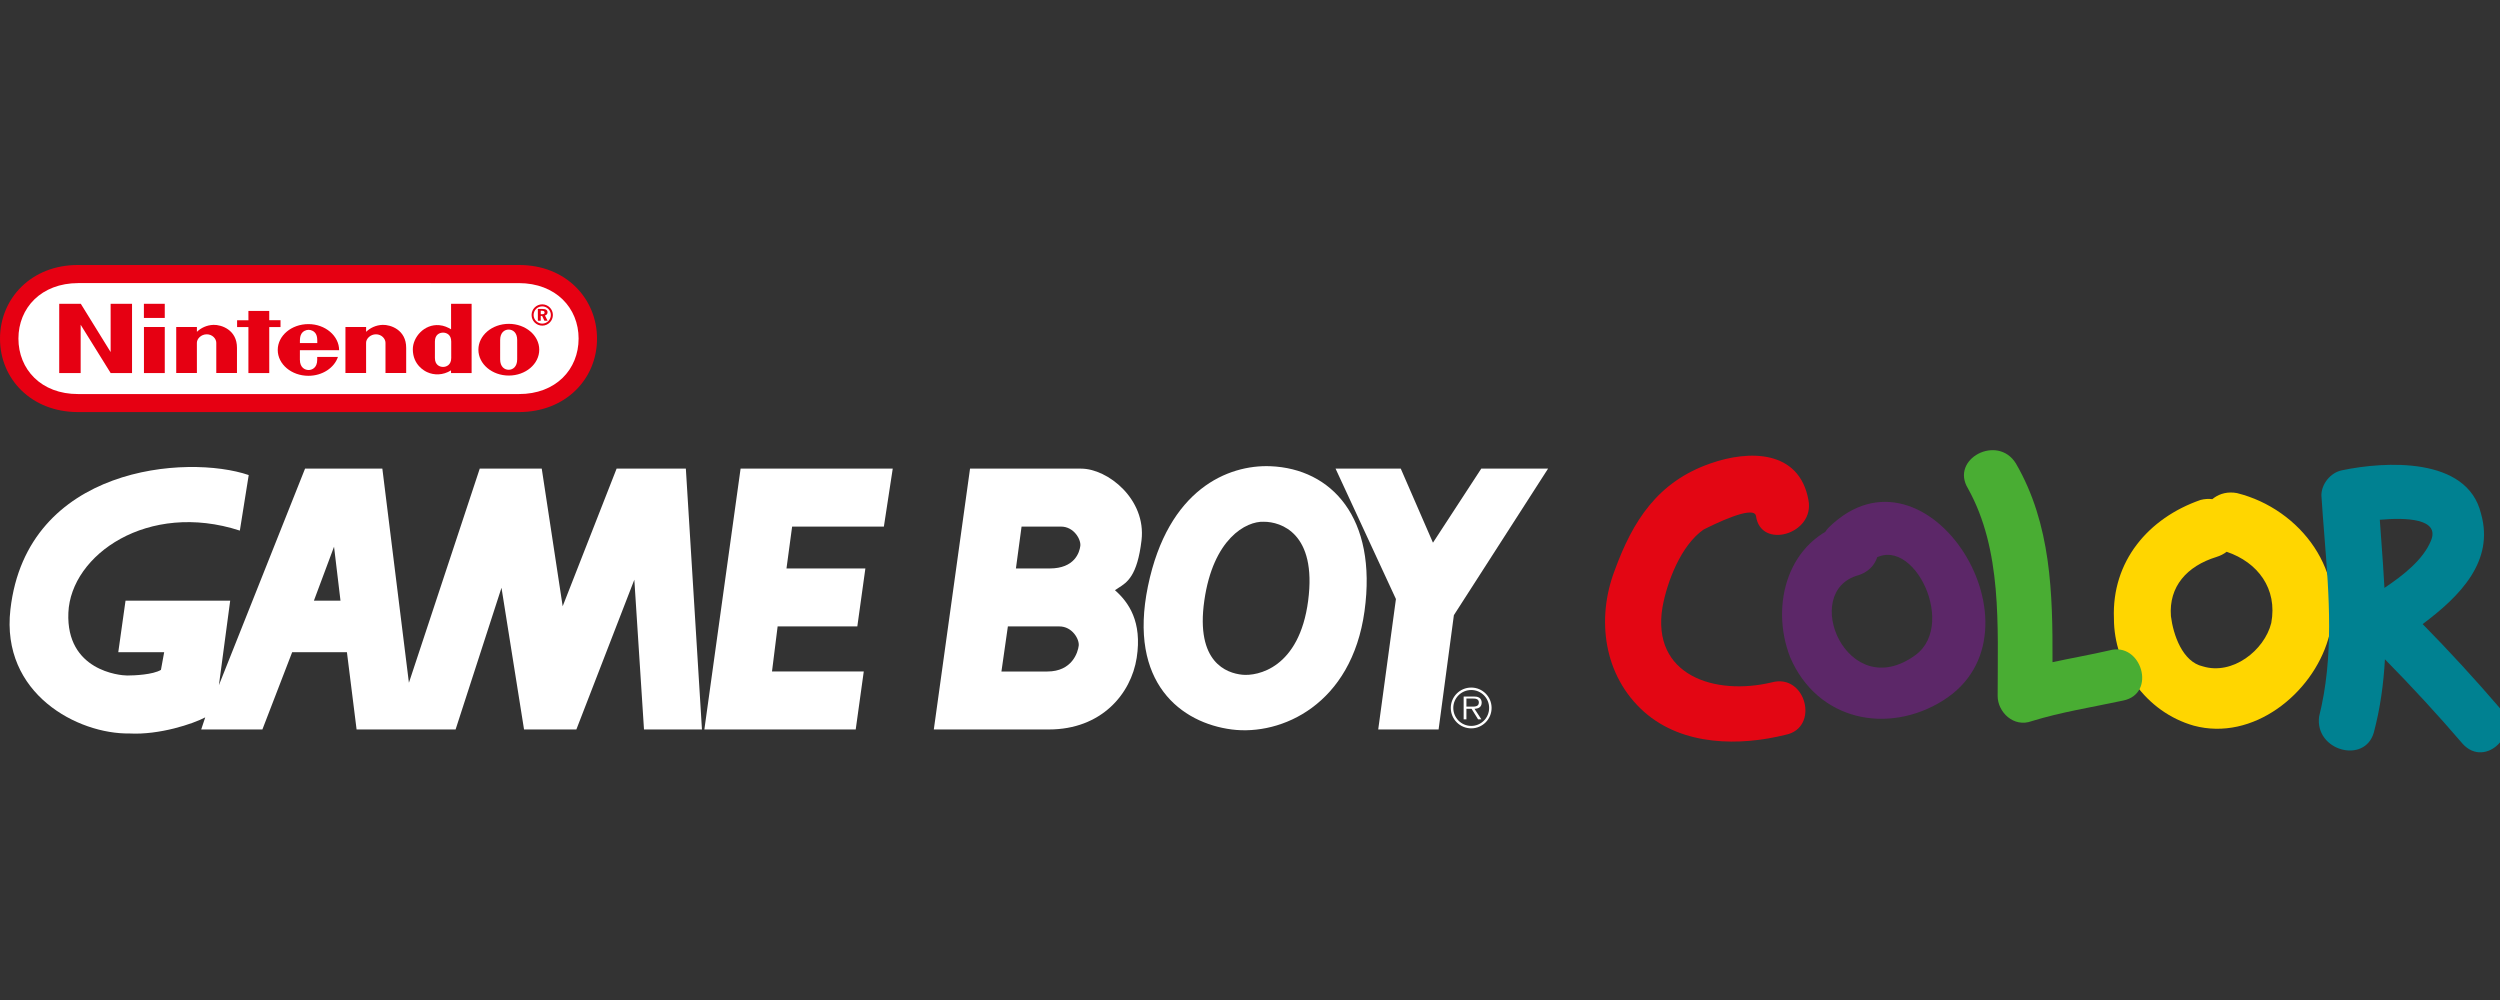 <?xml version="1.0" encoding="UTF-8" standalone="no"?>
<svg
   xmlns:dc="http://purl.org/dc/elements/1.1/"
   xmlns:cc="http://creativecommons.org/ns#"
   xmlns:rdf="http://www.w3.org/1999/02/22-rdf-syntax-ns#"
   xmlns:svg="http://www.w3.org/2000/svg"
   xmlns="http://www.w3.org/2000/svg"
   xmlns:sodipodi="http://sodipodi.sourceforge.net/DTD/sodipodi-0.dtd"
   xmlns:inkscape="http://www.inkscape.org/namespaces/inkscape"
   width="500"
   height="200"
   viewBox="0 0 500 200"
   version="1.1"
   id="svg273"
   sodipodi:docname="gbc.svg"
   style="fill:none"
   inkscape:version="0.92.5 (2060ec1f9f, 2020-04-08)">
  <rect x="0" y="0" width="500" height="200" fill="#333333" stroke="none"/>
  <defs
     id="defs277" />
  <sodipodi:namedview
     pagecolor="#ffffff"
     bordercolor="#666666"
     borderopacity="1"
     objecttolerance="10"
     gridtolerance="10"
     guidetolerance="10"
     inkscape:pageopacity="0"
     inkscape:pageshadow="2"
     inkscape:window-width="1366"
     inkscape:window-height="740"
     id="namedview275"
     showgrid="false"
     inkscape:pagecheckerboard="true"
     inkscape:zoom="0.74308206"
     inkscape:cx="393"
     inkscape:cy="76.5"
     inkscape:window-x="0"
     inkscape:window-y="0"
     inkscape:window-maximized="1"
     inkscape:current-layer="svg273" />
  <path
     d="M 15.617,82.416 C 6.255,82.413 0,75.778 0,67.734 0,59.69 6.27,52.979 15.603,53 h 88.198 c 9.333,-0.021 15.603,6.69 15.603,14.734 0,8.044 -6.256,14.679 -15.617,14.682 z"
     id="path223"
     inkscape:connector-curvature="0"
     style="fill:#e60012;stroke-width:0.639" />
  <path
     d="m 15.646,56.619 c -7.411,0.014 -11.961,4.968 -11.961,11.097 0,6.127 4.521,11.122 11.961,11.095 h 88.113 c 7.44,0.025 11.962,-4.968 11.962,-11.095 0,-6.127 -4.549,-11.081 -11.96,-11.095 z"
     id="path225"
     inkscape:connector-curvature="0"
     style="fill:#ffffff;stroke-width:0.639" />
  <path
     d="m 106.315,62.999 c 0,-1.177 0.955,-2.131 2.131,-2.131 1.176,0 2.131,0.955 2.131,2.131 0,1.177 -0.955,2.131 -2.131,2.131 -1.177,0 -2.131,-0.955 -2.131,-2.131 z m 2.131,1.725 c 0.951,0 1.724,-0.772 1.724,-1.724 0,-0.953 -0.773,-1.724 -1.724,-1.724 -0.951,0 -1.723,0.772 -1.723,1.724 0,0.951 0.772,1.724 1.723,1.724 z"
     id="path227"
     inkscape:connector-curvature="0"
     style="clip-rule:evenodd;fill:#e60012;fill-rule:evenodd;stroke-width:0.639" />
  <path
     d="m 109.507,62.471 c 0,-0.452 -0.335,-0.68 -1.008,-0.68 h -0.927 v 2.361 h 0.576 v -0.967 h 0.28 l 0.452,0.967 h 0.639 l -0.528,-1.055 c 0.322,-0.081 0.515,-0.315 0.515,-0.626 z m -1.078,0.368 h -0.28 V 62.153 h 0.252 c 0.345,0 0.515,0.106 0.515,0.352 0,0.235 -0.159,0.335 -0.487,0.335 z"
     id="path229"
     inkscape:connector-curvature="0"
     style="clip-rule:evenodd;fill:#e60012;fill-rule:evenodd;stroke-width:0.639" />
  <path
     d="m 63.444,71.944 c 0,-0.517 -0.003,-0.558 -0.003,-0.558 l 4.148,-0.003 c -0.725,2.174 -3.098,3.777 -5.908,3.777 -3.387,0 -6.132,-2.314 -6.132,-5.169 0,-2.856 2.745,-5.171 6.132,-5.171 3.387,0 6.144,2.366 6.144,5.222 0,0.005 -7.844,0.002 -7.844,0.002 0,0 -0.003,1.397 -0.003,1.901 0,1.684 1.127,2.058 1.743,2.058 0.615,0 1.724,-0.374 1.724,-2.058 z M 60.257,66.803 c -0.265,0.46 -0.282,0.999 -0.276,1.806 l 3.474,0.002 c 0.006,-0.807 -0.005,-1.346 -0.27,-1.808 -0.325,-0.567 -0.922,-0.837 -1.464,-0.84 2.55e-4,0 5.74e-4,0 8.3e-4,0 h -0.002 c 3.19e-4,0 5.74e-4,0 8.3e-4,0 -0.542,0.003 -1.139,0.273 -1.464,0.84 z"
     id="path231"
     inkscape:connector-curvature="0"
     style="clip-rule:evenodd;fill:#e60012;fill-rule:evenodd;stroke-width:0.639" />
  <path
     d="m 76.543,64.973 c 1.557,-0.044 4.716,0.975 4.694,4.621 -0.003,0.647 -0.001,5.011 -0.001,5.011 H 77.098 c 0,0 0,-5.472 0,-6.048 0,-0.802 -0.767,-1.695 -1.903,-1.695 -1.133,0 -1.977,0.893 -1.977,1.695 0,0.393 0.004,6.048 0.004,6.048 h -4.134 l 0.003,-9.208 4.133,-0.003 c 0,0 -0.005,0.741 0,0.969 0.796,-0.76 1.944,-1.349 3.318,-1.389 z"
     id="path233"
     inkscape:connector-curvature="0"
     style="fill:#e60012;stroke-width:0.639" />
  <path
     d="m 42.702,64.973 c 1.557,-0.044 4.716,0.975 4.694,4.621 -0.003,0.647 -0.002,5.011 -0.002,5.011 h -4.137 c 0,0 0,-5.472 0,-6.048 0,-0.802 -0.767,-1.695 -1.903,-1.695 -1.134,0 -1.977,0.893 -1.977,1.695 0,0.393 0.005,6.048 0.005,6.048 h -4.134 l -0.002,-9.208 4.137,-0.003 c 0,0 -0.005,0.741 0,0.969 0.796,-0.76 1.942,-1.349 3.319,-1.389 z"
     id="path235"
     inkscape:connector-curvature="0"
     style="fill:#e60012;stroke-width:0.639" />
  <path
     d="m 94.323,60.76 h -4.11 v 0 c 0,0 0,2.964 0.003,5.095 -0.666,-0.374 -1.368,-0.734 -2.356,-0.821 -3.002,-0.263 -5.295,2.391 -5.295,4.822 0,3.205 2.472,4.391 2.848,4.565 1.4,0.653 3.198,0.655 4.792,-0.346 0,0.086 0.002,0.533 0.002,0.533 h 4.117 z m -4.08,7.551 v 1.646 0 c 0,0 0.002,1.042 0.002,1.633 0,1.422 -0.985,1.795 -1.633,1.795 -0.662,0 -1.632,-0.373 -1.632,-1.795 0,-0.49 0.002,-1.638 0.002,-1.638 0,0 -0.002,-1.169 -0.002,-1.641 0,-1.424 0.971,-1.787 1.633,-1.787 0.647,0 1.63,0.363 1.63,1.787 z"
     id="path237"
     inkscape:connector-curvature="0"
     style="clip-rule:evenodd;fill:#e60012;fill-rule:evenodd;stroke-width:0.639" />
  <path
     d="m 95.678,69.941 c 0,-2.856 2.724,-5.171 6.086,-5.171 3.361,0 6.086,2.315 6.086,5.171 0,2.856 -2.725,5.171 -6.086,5.171 -3.36,0 -6.086,-2.315 -6.086,-5.171 z m 7.757,1.939 c 0,-0.558 0.002,-1.95 0.002,-1.95 l 0.001,0.005 c -0.004,-0.3 -0.003,-1.039 -0.003,-1.604 0,-0.13 0,-0.251 0,-0.355 0,-1.462 -0.87,-2.063 -1.701,-2.063 -0.829,0 -1.702,0.601 -1.702,2.063 0,0.558 -0.003,1.92 -0.003,1.92 0,0 -0.001,1.427 -0.001,1.985 0,1.468 0.87,2.074 1.706,2.074 0.834,0 1.701,-0.606 1.701,-2.074 z"
     id="path239"
     inkscape:connector-curvature="0"
     style="clip-rule:evenodd;fill:#e60012;fill-rule:evenodd;stroke-width:0.639" />
  <path
     d="m 28.78,63.588 v -2.83 h 4.173 v 2.83 z"
     id="path241"
     inkscape:connector-curvature="0"
     style="fill:#e60012;stroke-width:0.639" />
  <path
     d="m 28.79,74.608 v -9.21 l 4.164,0.002 v 9.208 z"
     id="path243"
     inkscape:connector-curvature="0"
     style="fill:#e60012;stroke-width:0.639" />
  <path
     d="m 49.681,74.608 0.002,-9.191 h -2.264 v -1.367 l 2.266,-0.002 -0.003,-1.865 h 4.167 v 1.863 h 2.255 v 1.37 h -2.255 l 0.003,9.191 z"
     id="path245"
     inkscape:connector-curvature="0"
     style="fill:#e60012;stroke-width:0.639" />
  <path
     d="m 11.843,74.608 0.002,-13.848 h 4.315 l 5.969,9.657 -0.003,-9.657 h 4.281 v 13.848 h -4.275 l -6,-9.657 v 9.657 z"
     id="path247"
     inkscape:connector-curvature="0"
     style="fill:#e60012;stroke-width:0.639" />
  <path
     d="m 267.11,93.725 h 13.042 l 6.441,14.816 9.66,-14.816 h 13.36 l -18.837,29.306 -3.058,22.865 h -12.075 l 3.542,-26.089 z"
     id="path249"
     inkscape:connector-curvature="0"
     style="fill:#ffffff;stroke-width:0.639" />
  <path
     d="m 171.143,145.895 1.61,-11.598 h -18.353 l 1.126,-9.013 h 15.938 l 1.612,-11.593 h -15.779 l 1.128,-8.375 h 18.351 l 1.773,-11.593 h -30.43 l -7.246,52.171 z"
     id="path251"
     inkscape:connector-curvature="0"
     style="fill:#ffffff;stroke-width:0.639" />
  <path
     d="M 69.384,130.434 H 58.435 L 52.479,145.891 H 40.242 l 0.804,-2.416 c -2.415,1.289 -9.178,3.544 -15.136,3.221 C 15.606,146.856 0.149,138.805 2.081,121.899 5.364,93.167 37.504,90.824 49.742,95.009 l -1.773,11.11 c -18.355,-5.957 -33.813,4.83 -34.295,16.423 -0.483,11.594 10.305,12.559 11.754,12.559 1.449,0 5.152,-0.162 6.762,-1.126 l 0.645,-3.542 h -9.179 l 1.45,-10.305 H 46.038 L 43.783,137.033 61.012,93.722 H 76.469 l 5.314,42.83 14.168,-42.83 h 12.398 l 4.187,27.532 10.787,-27.532 h 13.848 l 3.221,52.169 h -11.592 l -1.933,-29.949 -11.592,29.949 h -10.466 l -4.509,-28.338 -9.178,28.338 H 71.317 Z m -2.576,-21.092 -4.025,10.787 h 5.314 z"
     id="path253"
     inkscape:connector-curvature="0"
     style="clip-rule:evenodd;fill:#ffffff;fill-rule:evenodd;stroke-width:0.639" />
  <path
     d="m 229.591,117.234 c 4.025,-19.484 16.101,-24.314 24.475,-23.992 12.235,0.484 21.415,10.304 18.838,28.982 -2.576,18.678 -16.584,24.957 -26.568,23.669 -9.983,-1.288 -20.77,-9.178 -16.745,-28.659 z m 32.041,2.896 c 1.771,-13.524 -5.473,-15.778 -8.854,-15.778 -3.544,-0.161 -10.146,3.381 -11.916,15.778 -1.771,12.399 4.507,14.49 7.568,14.813 3.059,0.323 11.431,-1.287 13.203,-14.813 z"
     id="path255"
     inkscape:connector-curvature="0"
     style="clip-rule:evenodd;fill:#ffffff;fill-rule:evenodd;stroke-width:0.639" />
  <path
     d="m 194.008,93.726 -7.245,52.168 23.025,-6.4e-4 c 10.466,0 16.424,-7.083 17.552,-14.33 1.126,-7.245 -1.61,-11.11 -4.349,-13.524 0.232,-0.168 0.476,-0.322 0.73,-0.482 1.687,-1.064 3.745,-2.361 4.585,-9.501 0.965,-8.211 -6.762,-14.33 -12.077,-14.33 z m 9.176,19.966 h 6.763 c 4.992,0 5.958,-3.221 6.117,-4.508 0.162,-1.289 -1.287,-3.865 -3.862,-3.865 h -7.89 z m -2.898,20.609 h 9.179 c 4.989,0 6.117,-3.863 6.277,-5.152 0.162,-1.288 -1.287,-3.863 -3.863,-3.863 H 201.575 Z"
     id="path257"
     inkscape:connector-curvature="0"
     style="clip-rule:evenodd;fill:#ffffff;fill-rule:evenodd;stroke-width:0.639" />
  <path
     d="m 294.249,138.003 c -1.986,0 -3.59,1.601 -3.59,3.578 0,1.998 1.603,3.601 3.59,3.601 1.976,0 3.578,-1.603 3.578,-3.601 -0.002,-1.978 -1.605,-3.578 -3.578,-3.578 v -0.492 c 2.251,0 4.07,1.827 4.07,4.071 0,2.265 -1.819,4.091 -4.07,4.091 -2.265,-6.4e-4 -4.092,-1.826 -4.092,-4.091 0,-2.244 1.826,-4.07 4.092,-4.07 z"
     id="path259"
     inkscape:connector-curvature="0"
     style="fill:#ffffff;stroke-width:0.639" />
  <path
     d="m 293.283,139.708 h 1.304 c 0.567,0 1.184,0.084 1.184,0.79 0,0.928 -0.992,0.823 -1.634,0.823 l -0.854,-0.001 v 0.439 h 1.027 l 1.303,2.105 h 0.662 l -1.379,-2.105 c 0.812,-0.021 1.442,-0.352 1.442,-1.25 0,-0.386 -0.17,-0.79 -0.511,-0.984 -0.342,-0.202 -0.727,-0.223 -1.112,-0.223 h -1.985 v 4.56 h 0.554 v -4.155 z"
     id="path261"
     inkscape:connector-curvature="0"
     style="fill:#ffffff;stroke-width:0.639" />
  <path
     d="M 361.682,99.988 C 359.859,89.956 349.827,89.956 342.075,92.692 c -10.488,3.648 -15.504,11.4 -19.152,21.432 -3.648,9.576 -2.28,20.976 5.928,28.271 7.752,6.84 19.151,6.84 28.271,4.56 6.84,-1.368 4.104,-12.312 -2.736,-10.488 -11.4,2.736 -24.168,-1.368 -21.887,-15.048 0.912,-5.016 3.648,-12.312 8.208,-15.504 1.824,-0.912 10.032,-5.016 10.488,-2.736 0.912,6.84 11.856,3.648 10.488,-3.192 z"
     id="path263"
     inkscape:connector-curvature="0"
     style="fill:#e30613;stroke-width:0.639" />
  <path
     d="m 369.435,104.549 c -11.856,3.192 -15.504,16.416 -11.4,26.903 5.472,12.768 19.607,15.504 30.551,8.664 21.888,-13.68 -3.192,-53.807 -22.799,-34.656 -4.56,4.56 3.192,11.856 7.752,7.296 8.208,-7.752 18.24,11.856 9.576,18.24 -13.68,10.032 -23.256,-12.768 -11.4,-15.96 6.84,-2.28 4.104,-12.312 -2.28,-10.488 z"
     id="path265"
     inkscape:connector-curvature="0"
     style="fill:#5c2768;stroke-width:0.639" />
  <path
     d="m 444.217,110.02 c 0.379,0.101 0.751,0.213 1.115,0.336 6.212,2.099 10.209,7.364 8.917,14.255 -1.368,5.472 -7.752,10.488 -13.68,8.664 -4.104,-0.912 -5.928,-6.384 -6.384,-10.032 -0.456,-5.928 3.192,-10.032 9.12,-11.856 0.798,-0.25 1.471,-0.603 2.027,-1.032 4.521,-3.491 1.279,-11.992 -5.219,-10.368 -10.488,3.648 -17.784,12.312 -17.328,23.712 0,9.576 6.384,18.695 15.96,21.432 11.856,3.192 23.711,-6.384 26.903,-17.328 4.104,-13.224 -5.472,-25.991 -18.24,-29.183 -7.296,-1.368 -10.488,9.576 -3.192,11.4 z"
     id="path267"
     inkscape:connector-curvature="0"
     style="fill:#ffd600;stroke-width:0.639" />
  <path
     d="m 484.53,124.815 c 7.475,-5.584 14.39,-12.569 11.67,-22.091 -2.736,-11.4 -19.152,-10.488 -27.816,-8.664 -2.28,0.456 -4.104,2.736 -4.104,5.016 0.168,2.69 0.382,5.396 0.598,8.112 0.953,12.013 1.921,24.218 -1.055,36.119 -0.912,6.84 9.12,9.575 10.944,3.192 1.29,-4.875 1.949,-9.75 2.218,-14.64 5.336,5.418 10.636,11.168 15.565,16.92 4.56,5.016 11.856,-2.28 7.296,-7.296 -4.853,-5.662 -10.065,-11.324 -15.318,-16.669 z m -8.269,-16.706 c 0.231,3.171 0.461,6.327 0.628,9.472 3.883,-2.594 7.734,-5.675 9.28,-9.385 1.952,-4.554 -5.148,-4.699 -10.206,-4.242 0.064,0.925 0.13,1.848 0.197,2.77 z"
     id="path269"
     inkscape:connector-curvature="0"
     style="clip-rule:evenodd;fill:#008191;fill-rule:evenodd;stroke-width:0.639" />
  <path
     d="m 393.602,97.708 c 6.84,12.312 5.928,27.36 5.928,41.495 0,3.192 3.192,6.384 6.84,5.016 5.928,-1.824 11.856,-2.735 18.24,-4.104 6.84,-1.368 3.648,-11.856 -2.736,-10.032 -3.688,0.851 -7.552,1.526 -11.373,2.353 0.05,-13.774 -0.271,-27.6 -7.322,-39.744 -3.648,-5.928 -13.224,-0.912 -9.576,5.016 z"
     id="path271"
     inkscape:connector-curvature="0"
     style="fill:#49ad33;stroke-width:0.639" />
</svg>
